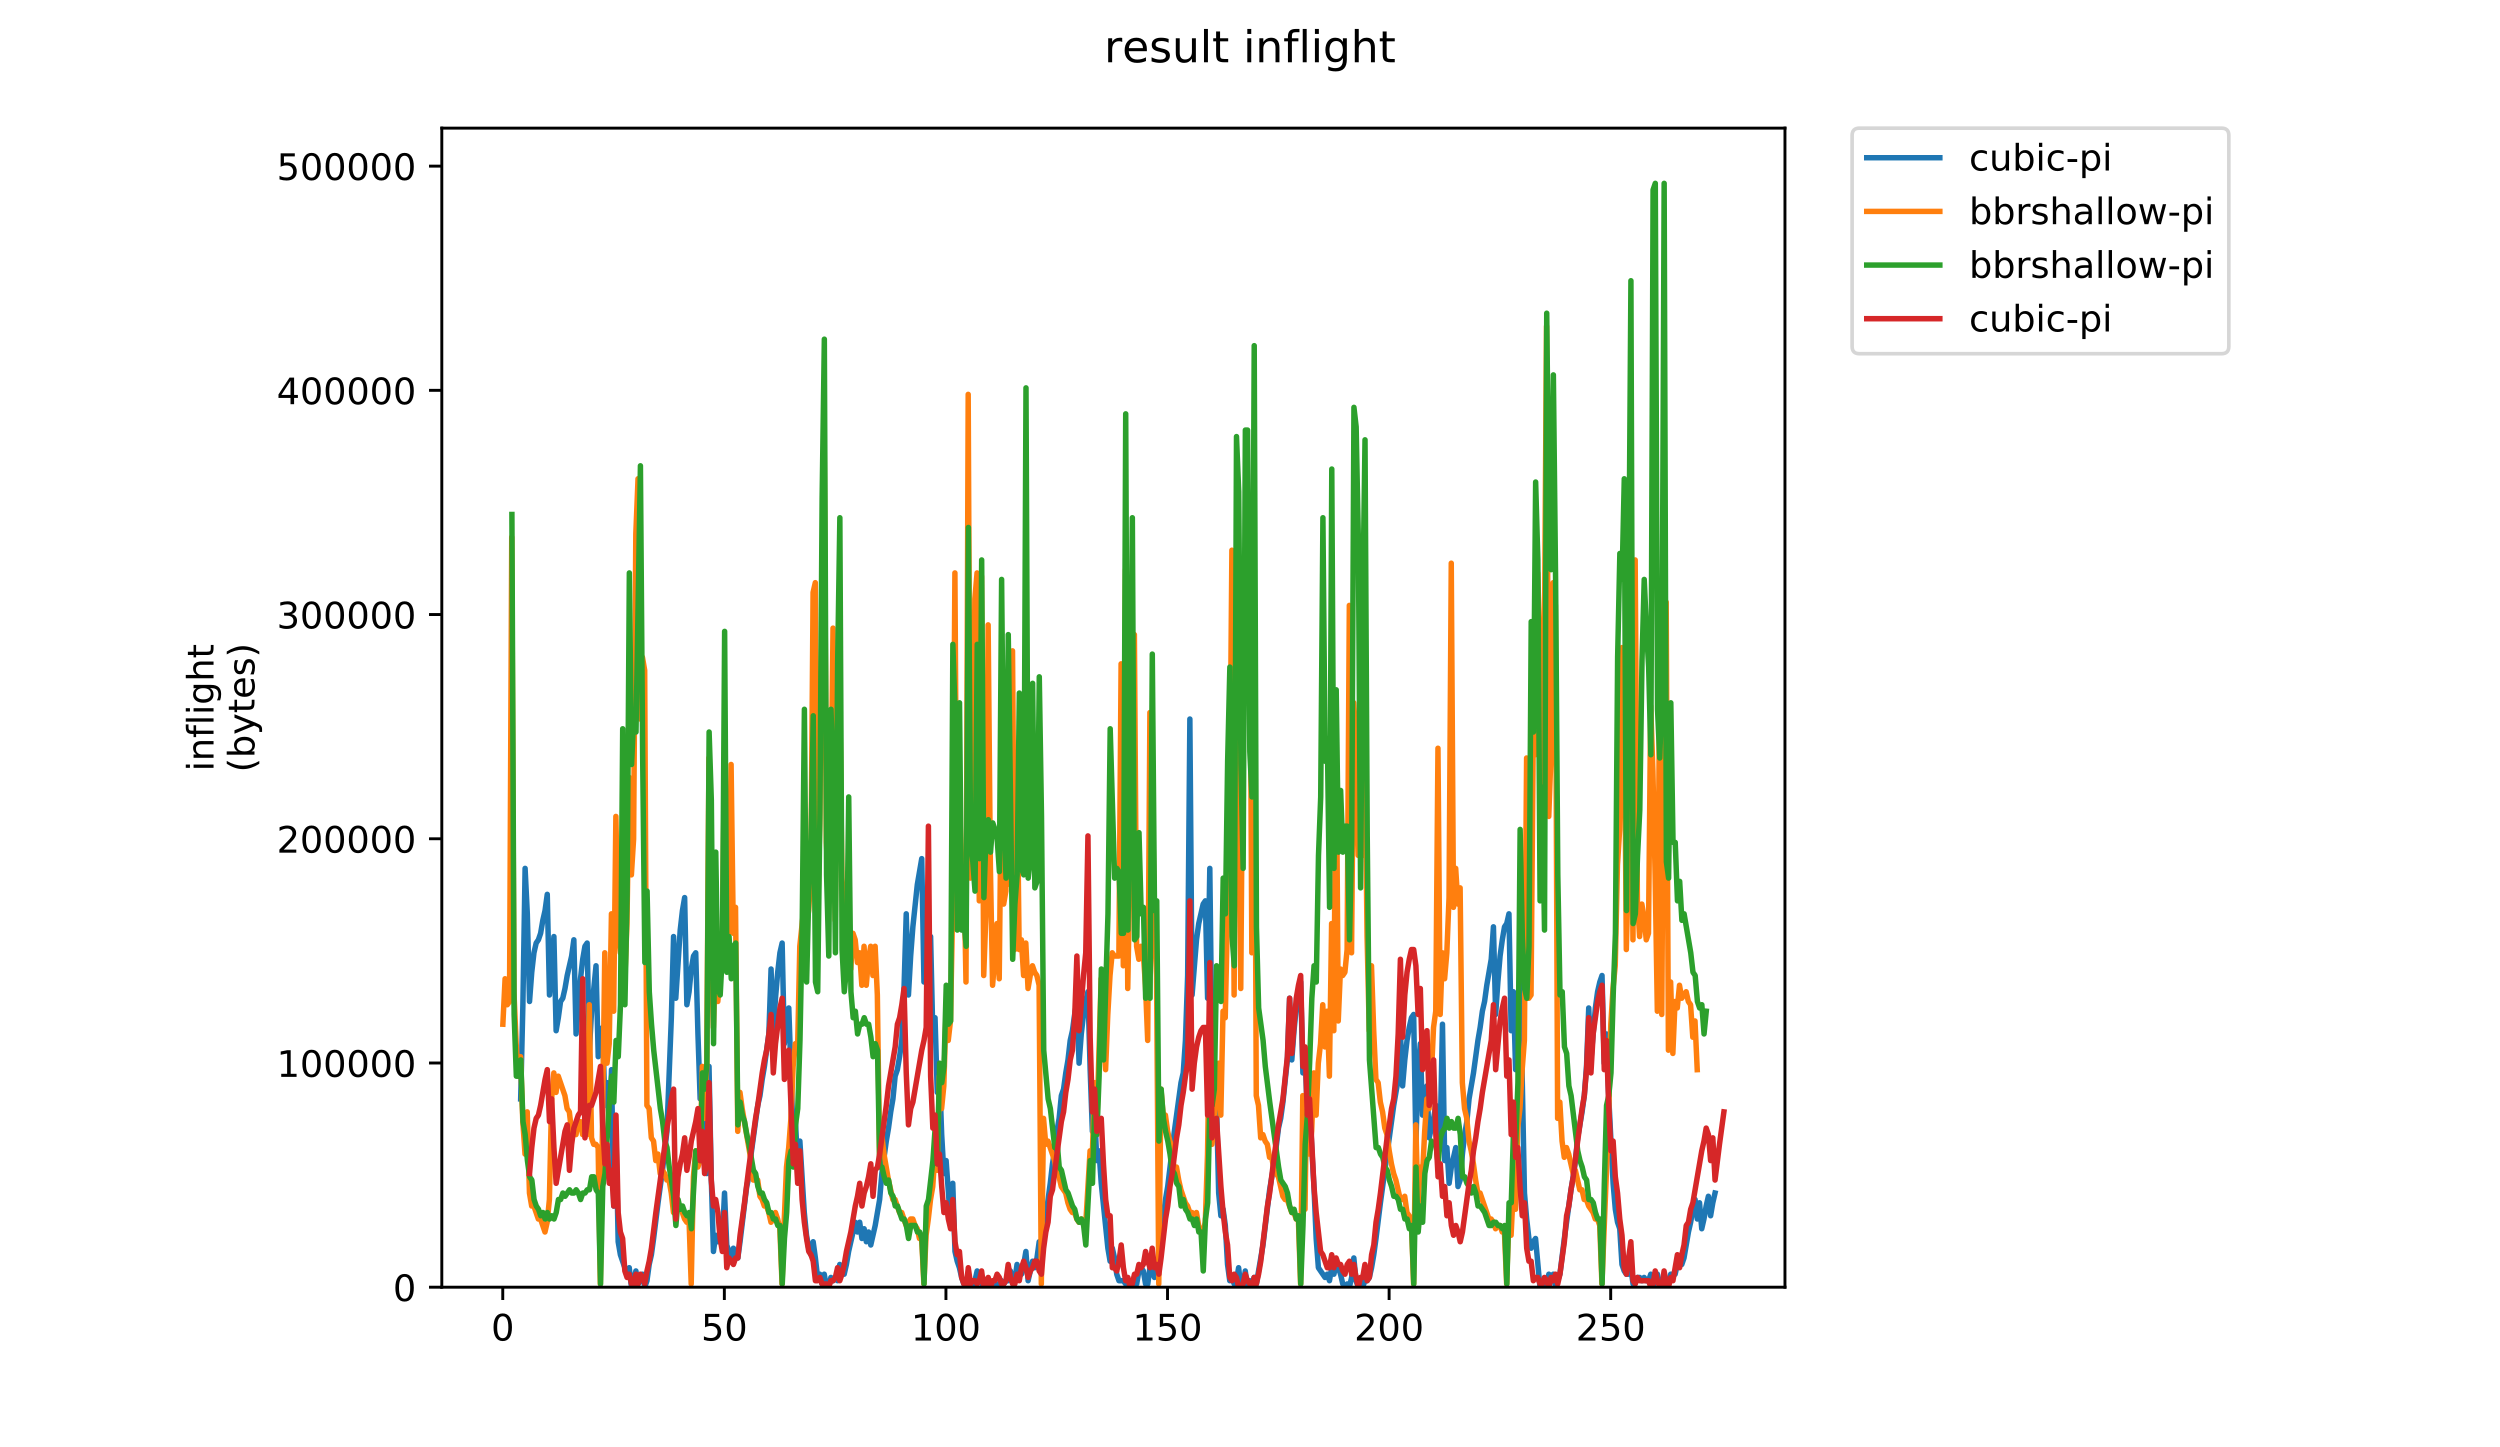 <?xml version="1.0" encoding="utf-8" standalone="no"?>
<!DOCTYPE svg PUBLIC "-//W3C//DTD SVG 1.1//EN"
  "http://www.w3.org/Graphics/SVG/1.1/DTD/svg11.dtd">
<!-- Created with matplotlib (https://matplotlib.org/) -->
<svg height="396pt" version="1.1" viewBox="0 0 684 396" width="684pt" xmlns="http://www.w3.org/2000/svg" xmlns:xlink="http://www.w3.org/1999/xlink">
 <defs>
  <style type="text/css">
*{stroke-linecap:butt;stroke-linejoin:round;}
  </style>
 </defs>
 <g id="figure_1">
  <g id="patch_1">
   <path d="M 0 396 
L 684 396 
L 684 0 
L 0 0 
z
" style="fill:#ffffff;"/>
  </g>
  <g id="axes_1">
   <g id="patch_2">
    <path d="M 120.879 352.174 
L 488.365 352.174 
L 488.365 35.062 
L 120.879 35.062 
z
" style="fill:#ffffff;"/>
   </g>
   <g id="matplotlib.axis_1">
    <g id="xtick_1">
     <g id="line2d_1">
      <defs>
       <path d="M 0 0 
L 0 3.5 
" id="mb57ac49610" style="stroke:#000000;stroke-width:0.8;"/>
      </defs>
      <g>
       <use style="stroke:#000000;stroke-width:0.8;" x="137.555" xlink:href="#mb57ac49610" y="352.174"/>
      </g>
     </g>
     <g id="text_1">
      <!-- 0 -->
      <defs>
       <path d="M 31.781 66.406 
Q 24.172 66.406 20.328 58.906 
Q 16.5 51.422 16.5 36.375 
Q 16.5 21.391 20.328 13.891 
Q 24.172 6.391 31.781 6.391 
Q 39.453 6.391 43.281 13.891 
Q 47.125 21.391 47.125 36.375 
Q 47.125 51.422 43.281 58.906 
Q 39.453 66.406 31.781 66.406 
z
M 31.781 74.219 
Q 44.047 74.219 50.516 64.516 
Q 56.984 54.828 56.984 36.375 
Q 56.984 17.969 50.516 8.266 
Q 44.047 -1.422 31.781 -1.422 
Q 19.531 -1.422 13.062 8.266 
Q 6.594 17.969 6.594 36.375 
Q 6.594 54.828 13.062 64.516 
Q 19.531 74.219 31.781 74.219 
z
" id="DejaVuSans-48"/>
      </defs>
      <g transform="translate(134.373 366.773)scale(0.1 -0.1)">
       <use xlink:href="#DejaVuSans-48"/>
      </g>
     </g>
    </g>
    <g id="xtick_2">
     <g id="line2d_2">
      <g>
       <use style="stroke:#000000;stroke-width:0.8;" x="198.181" xlink:href="#mb57ac49610" y="352.174"/>
      </g>
     </g>
     <g id="text_2">
      <!-- 50 -->
      <defs>
       <path d="M 10.797 72.906 
L 49.516 72.906 
L 49.516 64.594 
L 19.828 64.594 
L 19.828 46.734 
Q 21.969 47.469 24.109 47.828 
Q 26.266 48.188 28.422 48.188 
Q 40.625 48.188 47.75 41.5 
Q 54.891 34.812 54.891 23.391 
Q 54.891 11.625 47.562 5.094 
Q 40.234 -1.422 26.906 -1.422 
Q 22.312 -1.422 17.547 -0.641 
Q 12.797 0.141 7.719 1.703 
L 7.719 11.625 
Q 12.109 9.234 16.797 8.062 
Q 21.484 6.891 26.703 6.891 
Q 35.156 6.891 40.078 11.328 
Q 45.016 15.766 45.016 23.391 
Q 45.016 31 40.078 35.438 
Q 35.156 39.891 26.703 39.891 
Q 22.75 39.891 18.812 39.016 
Q 14.891 38.141 10.797 36.281 
z
" id="DejaVuSans-53"/>
      </defs>
      <g transform="translate(191.819 366.773)scale(0.1 -0.1)">
       <use xlink:href="#DejaVuSans-53"/>
       <use x="63.623" xlink:href="#DejaVuSans-48"/>
      </g>
     </g>
    </g>
    <g id="xtick_3">
     <g id="line2d_3">
      <g>
       <use style="stroke:#000000;stroke-width:0.8;" x="258.808" xlink:href="#mb57ac49610" y="352.174"/>
      </g>
     </g>
     <g id="text_3">
      <!-- 100 -->
      <defs>
       <path d="M 12.406 8.297 
L 28.516 8.297 
L 28.516 63.922 
L 10.984 60.406 
L 10.984 69.391 
L 28.422 72.906 
L 38.281 72.906 
L 38.281 8.297 
L 54.391 8.297 
L 54.391 0 
L 12.406 0 
z
" id="DejaVuSans-49"/>
      </defs>
      <g transform="translate(249.264 366.773)scale(0.1 -0.1)">
       <use xlink:href="#DejaVuSans-49"/>
       <use x="63.623" xlink:href="#DejaVuSans-48"/>
       <use x="127.246" xlink:href="#DejaVuSans-48"/>
      </g>
     </g>
    </g>
    <g id="xtick_4">
     <g id="line2d_4">
      <g>
       <use style="stroke:#000000;stroke-width:0.8;" x="319.434" xlink:href="#mb57ac49610" y="352.174"/>
      </g>
     </g>
     <g id="text_4">
      <!-- 150 -->
      <g transform="translate(309.89 366.773)scale(0.1 -0.1)">
       <use xlink:href="#DejaVuSans-49"/>
       <use x="63.623" xlink:href="#DejaVuSans-53"/>
       <use x="127.246" xlink:href="#DejaVuSans-48"/>
      </g>
     </g>
    </g>
    <g id="xtick_5">
     <g id="line2d_5">
      <g>
       <use style="stroke:#000000;stroke-width:0.8;" x="380.061" xlink:href="#mb57ac49610" y="352.174"/>
      </g>
     </g>
     <g id="text_5">
      <!-- 200 -->
      <defs>
       <path d="M 19.188 8.297 
L 53.609 8.297 
L 53.609 0 
L 7.328 0 
L 7.328 8.297 
Q 12.938 14.109 22.625 23.891 
Q 32.328 33.688 34.812 36.531 
Q 39.547 41.844 41.422 45.531 
Q 43.312 49.219 43.312 52.781 
Q 43.312 58.594 39.234 62.25 
Q 35.156 65.922 28.609 65.922 
Q 23.969 65.922 18.812 64.312 
Q 13.672 62.703 7.812 59.422 
L 7.812 69.391 
Q 13.766 71.781 18.938 73 
Q 24.125 74.219 28.422 74.219 
Q 39.75 74.219 46.484 68.547 
Q 53.219 62.891 53.219 53.422 
Q 53.219 48.922 51.531 44.891 
Q 49.859 40.875 45.406 35.406 
Q 44.188 33.984 37.641 27.219 
Q 31.109 20.453 19.188 8.297 
z
" id="DejaVuSans-50"/>
      </defs>
      <g transform="translate(370.517 366.773)scale(0.1 -0.1)">
       <use xlink:href="#DejaVuSans-50"/>
       <use x="63.623" xlink:href="#DejaVuSans-48"/>
       <use x="127.246" xlink:href="#DejaVuSans-48"/>
      </g>
     </g>
    </g>
    <g id="xtick_6">
     <g id="line2d_6">
      <g>
       <use style="stroke:#000000;stroke-width:0.8;" x="440.687" xlink:href="#mb57ac49610" y="352.174"/>
      </g>
     </g>
     <g id="text_6">
      <!-- 250 -->
      <g transform="translate(431.144 366.773)scale(0.1 -0.1)">
       <use xlink:href="#DejaVuSans-50"/>
       <use x="63.623" xlink:href="#DejaVuSans-53"/>
       <use x="127.246" xlink:href="#DejaVuSans-48"/>
      </g>
     </g>
    </g>
   </g>
   <g id="matplotlib.axis_2">
    <g id="ytick_1">
     <g id="line2d_7">
      <defs>
       <path d="M 0 0 
L -3.5 0 
" id="m628544a7d8" style="stroke:#000000;stroke-width:0.8;"/>
      </defs>
      <g>
       <use style="stroke:#000000;stroke-width:0.8;" x="120.879" xlink:href="#m628544a7d8" y="352.174"/>
      </g>
     </g>
     <g id="text_7">
      <!-- 0 -->
      <g transform="translate(107.516 355.973)scale(0.1 -0.1)">
       <use xlink:href="#DejaVuSans-48"/>
      </g>
     </g>
    </g>
    <g id="ytick_2">
     <g id="line2d_8">
      <g>
       <use style="stroke:#000000;stroke-width:0.8;" x="120.879" xlink:href="#m628544a7d8" y="290.83"/>
      </g>
     </g>
     <g id="text_8">
      <!-- 100000 -->
      <g transform="translate(75.704 294.629)scale(0.1 -0.1)">
       <use xlink:href="#DejaVuSans-49"/>
       <use x="63.623" xlink:href="#DejaVuSans-48"/>
       <use x="127.246" xlink:href="#DejaVuSans-48"/>
       <use x="190.869" xlink:href="#DejaVuSans-48"/>
       <use x="254.492" xlink:href="#DejaVuSans-48"/>
       <use x="318.115" xlink:href="#DejaVuSans-48"/>
      </g>
     </g>
    </g>
    <g id="ytick_3">
     <g id="line2d_9">
      <g>
       <use style="stroke:#000000;stroke-width:0.8;" x="120.879" xlink:href="#m628544a7d8" y="229.485"/>
      </g>
     </g>
     <g id="text_9">
      <!-- 200000 -->
      <g transform="translate(75.704 233.284)scale(0.1 -0.1)">
       <use xlink:href="#DejaVuSans-50"/>
       <use x="63.623" xlink:href="#DejaVuSans-48"/>
       <use x="127.246" xlink:href="#DejaVuSans-48"/>
       <use x="190.869" xlink:href="#DejaVuSans-48"/>
       <use x="254.492" xlink:href="#DejaVuSans-48"/>
       <use x="318.115" xlink:href="#DejaVuSans-48"/>
      </g>
     </g>
    </g>
    <g id="ytick_4">
     <g id="line2d_10">
      <g>
       <use style="stroke:#000000;stroke-width:0.8;" x="120.879" xlink:href="#m628544a7d8" y="168.141"/>
      </g>
     </g>
     <g id="text_10">
      <!-- 300000 -->
      <defs>
       <path d="M 40.578 39.312 
Q 47.656 37.797 51.625 33 
Q 55.609 28.219 55.609 21.188 
Q 55.609 10.406 48.188 4.484 
Q 40.766 -1.422 27.094 -1.422 
Q 22.516 -1.422 17.656 -0.516 
Q 12.797 0.391 7.625 2.203 
L 7.625 11.719 
Q 11.719 9.328 16.594 8.109 
Q 21.484 6.891 26.812 6.891 
Q 36.078 6.891 40.938 10.547 
Q 45.797 14.203 45.797 21.188 
Q 45.797 27.641 41.281 31.266 
Q 36.766 34.906 28.719 34.906 
L 20.219 34.906 
L 20.219 43.016 
L 29.109 43.016 
Q 36.375 43.016 40.234 45.922 
Q 44.094 48.828 44.094 54.297 
Q 44.094 59.906 40.109 62.906 
Q 36.141 65.922 28.719 65.922 
Q 24.656 65.922 20.016 65.031 
Q 15.375 64.156 9.812 62.312 
L 9.812 71.094 
Q 15.438 72.656 20.344 73.438 
Q 25.25 74.219 29.594 74.219 
Q 40.828 74.219 47.359 69.109 
Q 53.906 64.016 53.906 55.328 
Q 53.906 49.266 50.438 45.094 
Q 46.969 40.922 40.578 39.312 
z
" id="DejaVuSans-51"/>
      </defs>
      <g transform="translate(75.704 171.94)scale(0.1 -0.1)">
       <use xlink:href="#DejaVuSans-51"/>
       <use x="63.623" xlink:href="#DejaVuSans-48"/>
       <use x="127.246" xlink:href="#DejaVuSans-48"/>
       <use x="190.869" xlink:href="#DejaVuSans-48"/>
       <use x="254.492" xlink:href="#DejaVuSans-48"/>
       <use x="318.115" xlink:href="#DejaVuSans-48"/>
      </g>
     </g>
    </g>
    <g id="ytick_5">
     <g id="line2d_11">
      <g>
       <use style="stroke:#000000;stroke-width:0.8;" x="120.879" xlink:href="#m628544a7d8" y="106.796"/>
      </g>
     </g>
     <g id="text_11">
      <!-- 400000 -->
      <defs>
       <path d="M 37.797 64.312 
L 12.891 25.391 
L 37.797 25.391 
z
M 35.203 72.906 
L 47.609 72.906 
L 47.609 25.391 
L 58.016 25.391 
L 58.016 17.188 
L 47.609 17.188 
L 47.609 0 
L 37.797 0 
L 37.797 17.188 
L 4.891 17.188 
L 4.891 26.703 
z
" id="DejaVuSans-52"/>
      </defs>
      <g transform="translate(75.704 110.595)scale(0.1 -0.1)">
       <use xlink:href="#DejaVuSans-52"/>
       <use x="63.623" xlink:href="#DejaVuSans-48"/>
       <use x="127.246" xlink:href="#DejaVuSans-48"/>
       <use x="190.869" xlink:href="#DejaVuSans-48"/>
       <use x="254.492" xlink:href="#DejaVuSans-48"/>
       <use x="318.115" xlink:href="#DejaVuSans-48"/>
      </g>
     </g>
    </g>
    <g id="ytick_6">
     <g id="line2d_12">
      <g>
       <use style="stroke:#000000;stroke-width:0.8;" x="120.879" xlink:href="#m628544a7d8" y="45.452"/>
      </g>
     </g>
     <g id="text_12">
      <!-- 500000 -->
      <g transform="translate(75.704 49.251)scale(0.1 -0.1)">
       <use xlink:href="#DejaVuSans-53"/>
       <use x="63.623" xlink:href="#DejaVuSans-48"/>
       <use x="127.246" xlink:href="#DejaVuSans-48"/>
       <use x="190.869" xlink:href="#DejaVuSans-48"/>
       <use x="254.492" xlink:href="#DejaVuSans-48"/>
       <use x="318.115" xlink:href="#DejaVuSans-48"/>
      </g>
     </g>
    </g>
    <g id="text_13">
     <!-- inflight -->
     <defs>
      <path d="M 9.422 54.688 
L 18.406 54.688 
L 18.406 0 
L 9.422 0 
z
M 9.422 75.984 
L 18.406 75.984 
L 18.406 64.594 
L 9.422 64.594 
z
" id="DejaVuSans-105"/>
      <path d="M 54.891 33.016 
L 54.891 0 
L 45.906 0 
L 45.906 32.719 
Q 45.906 40.484 42.875 44.328 
Q 39.844 48.188 33.797 48.188 
Q 26.516 48.188 22.312 43.547 
Q 18.109 38.922 18.109 30.906 
L 18.109 0 
L 9.078 0 
L 9.078 54.688 
L 18.109 54.688 
L 18.109 46.188 
Q 21.344 51.125 25.703 53.562 
Q 30.078 56 35.797 56 
Q 45.219 56 50.047 50.172 
Q 54.891 44.344 54.891 33.016 
z
" id="DejaVuSans-110"/>
      <path d="M 37.109 75.984 
L 37.109 68.5 
L 28.516 68.5 
Q 23.688 68.5 21.797 66.547 
Q 19.922 64.594 19.922 59.516 
L 19.922 54.688 
L 34.719 54.688 
L 34.719 47.703 
L 19.922 47.703 
L 19.922 0 
L 10.891 0 
L 10.891 47.703 
L 2.297 47.703 
L 2.297 54.688 
L 10.891 54.688 
L 10.891 58.5 
Q 10.891 67.625 15.141 71.797 
Q 19.391 75.984 28.609 75.984 
z
" id="DejaVuSans-102"/>
      <path d="M 9.422 75.984 
L 18.406 75.984 
L 18.406 0 
L 9.422 0 
z
" id="DejaVuSans-108"/>
      <path d="M 45.406 27.984 
Q 45.406 37.75 41.375 43.109 
Q 37.359 48.484 30.078 48.484 
Q 22.859 48.484 18.828 43.109 
Q 14.797 37.75 14.797 27.984 
Q 14.797 18.266 18.828 12.891 
Q 22.859 7.516 30.078 7.516 
Q 37.359 7.516 41.375 12.891 
Q 45.406 18.266 45.406 27.984 
z
M 54.391 6.781 
Q 54.391 -7.172 48.188 -13.984 
Q 42 -20.797 29.203 -20.797 
Q 24.469 -20.797 20.266 -20.094 
Q 16.062 -19.391 12.109 -17.922 
L 12.109 -9.188 
Q 16.062 -11.328 19.922 -12.344 
Q 23.781 -13.375 27.781 -13.375 
Q 36.625 -13.375 41.016 -8.766 
Q 45.406 -4.156 45.406 5.172 
L 45.406 9.625 
Q 42.625 4.781 38.281 2.391 
Q 33.938 0 27.875 0 
Q 17.828 0 11.672 7.656 
Q 5.516 15.328 5.516 27.984 
Q 5.516 40.672 11.672 48.328 
Q 17.828 56 27.875 56 
Q 33.938 56 38.281 53.609 
Q 42.625 51.219 45.406 46.391 
L 45.406 54.688 
L 54.391 54.688 
z
" id="DejaVuSans-103"/>
      <path d="M 54.891 33.016 
L 54.891 0 
L 45.906 0 
L 45.906 32.719 
Q 45.906 40.484 42.875 44.328 
Q 39.844 48.188 33.797 48.188 
Q 26.516 48.188 22.312 43.547 
Q 18.109 38.922 18.109 30.906 
L 18.109 0 
L 9.078 0 
L 9.078 75.984 
L 18.109 75.984 
L 18.109 46.188 
Q 21.344 51.125 25.703 53.562 
Q 30.078 56 35.797 56 
Q 45.219 56 50.047 50.172 
Q 54.891 44.344 54.891 33.016 
z
" id="DejaVuSans-104"/>
      <path d="M 18.312 70.219 
L 18.312 54.688 
L 36.812 54.688 
L 36.812 47.703 
L 18.312 47.703 
L 18.312 18.016 
Q 18.312 11.328 20.141 9.422 
Q 21.969 7.516 27.594 7.516 
L 36.812 7.516 
L 36.812 0 
L 27.594 0 
Q 17.188 0 13.234 3.875 
Q 9.281 7.766 9.281 18.016 
L 9.281 47.703 
L 2.688 47.703 
L 2.688 54.688 
L 9.281 54.688 
L 9.281 70.219 
z
" id="DejaVuSans-116"/>
     </defs>
     <g transform="translate(58.426 211.018)rotate(-90)scale(0.1 -0.1)">
      <use xlink:href="#DejaVuSans-105"/>
      <use x="27.783" xlink:href="#DejaVuSans-110"/>
      <use x="91.162" xlink:href="#DejaVuSans-102"/>
      <use x="126.367" xlink:href="#DejaVuSans-108"/>
      <use x="154.15" xlink:href="#DejaVuSans-105"/>
      <use x="181.934" xlink:href="#DejaVuSans-103"/>
      <use x="245.41" xlink:href="#DejaVuSans-104"/>
      <use x="308.789" xlink:href="#DejaVuSans-116"/>
     </g>
     <!-- (bytes) -->
     <defs>
      <path d="M 31 75.875 
Q 24.469 64.656 21.281 53.656 
Q 18.109 42.672 18.109 31.391 
Q 18.109 20.125 21.312 9.062 
Q 24.516 -2 31 -13.188 
L 23.188 -13.188 
Q 15.875 -1.703 12.234 9.375 
Q 8.594 20.453 8.594 31.391 
Q 8.594 42.281 12.203 53.312 
Q 15.828 64.359 23.188 75.875 
z
" id="DejaVuSans-40"/>
      <path d="M 48.688 27.297 
Q 48.688 37.203 44.609 42.844 
Q 40.531 48.484 33.406 48.484 
Q 26.266 48.484 22.188 42.844 
Q 18.109 37.203 18.109 27.297 
Q 18.109 17.391 22.188 11.75 
Q 26.266 6.109 33.406 6.109 
Q 40.531 6.109 44.609 11.75 
Q 48.688 17.391 48.688 27.297 
z
M 18.109 46.391 
Q 20.953 51.266 25.266 53.625 
Q 29.594 56 35.594 56 
Q 45.562 56 51.781 48.094 
Q 58.016 40.188 58.016 27.297 
Q 58.016 14.406 51.781 6.484 
Q 45.562 -1.422 35.594 -1.422 
Q 29.594 -1.422 25.266 0.953 
Q 20.953 3.328 18.109 8.203 
L 18.109 0 
L 9.078 0 
L 9.078 75.984 
L 18.109 75.984 
z
" id="DejaVuSans-98"/>
      <path d="M 32.172 -5.078 
Q 28.375 -14.844 24.75 -17.812 
Q 21.141 -20.797 15.094 -20.797 
L 7.906 -20.797 
L 7.906 -13.281 
L 13.188 -13.281 
Q 16.891 -13.281 18.938 -11.516 
Q 21 -9.766 23.484 -3.219 
L 25.094 0.875 
L 2.984 54.688 
L 12.5 54.688 
L 29.594 11.922 
L 46.688 54.688 
L 56.203 54.688 
z
" id="DejaVuSans-121"/>
      <path d="M 56.203 29.594 
L 56.203 25.203 
L 14.891 25.203 
Q 15.484 15.922 20.484 11.062 
Q 25.484 6.203 34.422 6.203 
Q 39.594 6.203 44.453 7.469 
Q 49.312 8.734 54.109 11.281 
L 54.109 2.781 
Q 49.266 0.734 44.188 -0.344 
Q 39.109 -1.422 33.891 -1.422 
Q 20.797 -1.422 13.156 6.188 
Q 5.516 13.812 5.516 26.812 
Q 5.516 40.234 12.766 48.109 
Q 20.016 56 32.328 56 
Q 43.359 56 49.781 48.891 
Q 56.203 41.797 56.203 29.594 
z
M 47.219 32.234 
Q 47.125 39.594 43.094 43.984 
Q 39.062 48.391 32.422 48.391 
Q 24.906 48.391 20.391 44.141 
Q 15.875 39.891 15.188 32.172 
z
" id="DejaVuSans-101"/>
      <path d="M 44.281 53.078 
L 44.281 44.578 
Q 40.484 46.531 36.375 47.5 
Q 32.281 48.484 27.875 48.484 
Q 21.188 48.484 17.844 46.438 
Q 14.5 44.391 14.5 40.281 
Q 14.5 37.156 16.891 35.375 
Q 19.281 33.594 26.516 31.984 
L 29.594 31.297 
Q 39.156 29.25 43.188 25.516 
Q 47.219 21.781 47.219 15.094 
Q 47.219 7.469 41.188 3.016 
Q 35.156 -1.422 24.609 -1.422 
Q 20.219 -1.422 15.453 -0.562 
Q 10.688 0.297 5.422 2 
L 5.422 11.281 
Q 10.406 8.688 15.234 7.391 
Q 20.062 6.109 24.812 6.109 
Q 31.156 6.109 34.562 8.281 
Q 37.984 10.453 37.984 14.406 
Q 37.984 18.062 35.516 20.016 
Q 33.062 21.969 24.703 23.781 
L 21.578 24.516 
Q 13.234 26.266 9.516 29.906 
Q 5.812 33.547 5.812 39.891 
Q 5.812 47.609 11.281 51.797 
Q 16.75 56 26.812 56 
Q 31.781 56 36.172 55.266 
Q 40.578 54.547 44.281 53.078 
z
" id="DejaVuSans-115"/>
      <path d="M 8.016 75.875 
L 15.828 75.875 
Q 23.141 64.359 26.781 53.312 
Q 30.422 42.281 30.422 31.391 
Q 30.422 20.453 26.781 9.375 
Q 23.141 -1.703 15.828 -13.188 
L 8.016 -13.188 
Q 14.5 -2 17.703 9.062 
Q 20.906 20.125 20.906 31.391 
Q 20.906 42.672 17.703 53.656 
Q 14.5 64.656 8.016 75.875 
z
" id="DejaVuSans-41"/>
     </defs>
     <g transform="translate(69.624 211.295)rotate(-90)scale(0.1 -0.1)">
      <use xlink:href="#DejaVuSans-40"/>
      <use x="39.014" xlink:href="#DejaVuSans-98"/>
      <use x="102.49" xlink:href="#DejaVuSans-121"/>
      <use x="161.67" xlink:href="#DejaVuSans-116"/>
      <use x="200.879" xlink:href="#DejaVuSans-101"/>
      <use x="262.402" xlink:href="#DejaVuSans-115"/>
      <use x="314.502" xlink:href="#DejaVuSans-41"/>
     </g>
    </g>
   </g>
   <g id="line2d_13">
    <path clip-path="url(#pa34002a4a5)" d="M 142.454 300.655 
L 143.061 274.895 
L 143.667 237.588 
L 144.273 250.023 
L 144.88 274.007 
L 145.486 266.012 
L 146.092 260.683 
L 146.698 258.018 
L 147.305 257.129 
L 147.911 255.353 
L 148.517 251.8 
L 149.123 249.135 
L 149.73 244.694 
L 150.336 272.23 
L 151.548 256.241 
L 152.155 282.001 
L 152.761 278.448 
L 153.367 274.007 
L 153.974 273.118 
L 154.58 270.454 
L 155.186 266.9 
L 156.399 261.571 
L 157.005 257.129 
L 157.611 282.889 
L 158.824 267.789 
L 159.43 262.459 
L 160.036 258.906 
L 160.642 258.018 
L 161.249 287.331 
L 161.855 276.671 
L 163.068 264.236 
L 163.674 289.107 
L 164.28 282.889 
L 164.886 281.113 
L 165.493 302.431 
L 166.099 296.213 
L 166.705 310.426 
L 167.311 292.66 
L 167.918 329.967 
L 168.524 309.537 
L 169.13 339.738 
L 169.736 343.291 
L 170.949 346.845 
L 171.555 347.733 
L 172.161 346.845 
L 172.768 352.174 
L 173.374 350.398 
L 173.98 347.733 
L 174.587 351.286 
L 175.193 350.398 
L 175.799 348.621 
L 176.405 352.174 
L 177.012 350.398 
L 177.618 345.956 
L 178.224 343.291 
L 178.83 338.85 
L 180.043 329.079 
L 181.255 320.197 
L 182.468 309.537 
L 183.681 278.448 
L 184.287 256.241 
L 184.893 273.118 
L 186.106 254.465 
L 186.712 249.135 
L 187.318 245.582 
L 187.924 274.895 
L 188.531 271.342 
L 189.137 265.124 
L 189.743 261.571 
L 190.349 260.683 
L 190.956 282.889 
L 191.562 300.655 
L 192.168 294.437 
L 192.774 310.426 
L 193.381 321.085 
L 193.987 291.772 
L 194.593 321.973 
L 195.2 342.403 
L 195.806 337.962 
L 196.412 339.738 
L 197.018 337.074 
L 197.625 338.85 
L 198.231 326.414 
L 198.837 340.627 
L 199.443 342.403 
L 200.05 345.068 
L 200.656 341.515 
L 201.262 343.291 
L 201.868 344.18 
L 202.475 339.738 
L 204.294 324.638 
L 204.9 321.973 
L 205.506 315.755 
L 207.325 302.431 
L 207.931 299.766 
L 208.537 295.325 
L 209.144 291.772 
L 210.356 282.889 
L 210.962 265.124 
L 211.569 282.001 
L 212.175 273.118 
L 212.781 266.012 
L 213.388 260.683 
L 213.994 258.018 
L 214.6 285.554 
L 215.206 279.336 
L 215.813 275.783 
L 217.025 311.314 
L 217.631 306.873 
L 218.238 318.42 
L 218.844 312.202 
L 220.056 331.744 
L 220.663 337.962 
L 221.269 341.515 
L 221.875 343.291 
L 222.481 339.738 
L 223.088 344.18 
L 223.694 349.509 
L 224.3 348.621 
L 224.907 351.286 
L 225.513 348.621 
L 226.119 352.174 
L 226.725 352.174 
L 227.332 349.509 
L 227.938 350.398 
L 228.544 349.509 
L 229.15 350.398 
L 229.757 345.956 
L 230.363 348.621 
L 230.969 348.621 
L 231.575 345.956 
L 232.182 342.403 
L 234.001 334.409 
L 234.607 337.074 
L 235.213 334.409 
L 235.819 338.85 
L 236.426 336.185 
L 237.032 339.738 
L 237.638 337.074 
L 238.244 340.627 
L 239.457 335.297 
L 240.669 328.191 
L 241.276 321.085 
L 242.488 312.202 
L 243.095 308.649 
L 243.701 304.208 
L 244.307 300.655 
L 244.913 294.437 
L 245.52 292.66 
L 246.126 289.107 
L 246.732 284.666 
L 247.338 270.454 
L 247.945 250.023 
L 248.551 272.23 
L 249.157 261.571 
L 249.763 253.576 
L 250.976 242.029 
L 252.188 234.923 
L 252.795 268.677 
L 254.007 258.906 
L 254.614 256.241 
L 255.22 282.889 
L 255.826 278.448 
L 256.432 298.878 
L 257.039 293.548 
L 257.645 310.426 
L 258.251 321.085 
L 258.857 317.532 
L 260.07 334.409 
L 260.676 323.75 
L 261.282 342.403 
L 261.889 345.068 
L 262.495 346.845 
L 263.101 349.509 
L 263.708 351.286 
L 265.526 351.286 
L 266.133 352.174 
L 266.739 350.398 
L 267.345 347.733 
L 267.951 350.398 
L 268.558 351.286 
L 270.376 351.286 
L 270.983 352.174 
L 272.195 352.174 
L 272.802 351.286 
L 273.408 352.174 
L 274.014 350.398 
L 274.62 351.286 
L 275.227 350.398 
L 275.833 350.398 
L 276.439 347.733 
L 277.045 350.398 
L 277.652 350.398 
L 278.258 345.956 
L 278.864 348.621 
L 279.47 348.621 
L 280.077 345.956 
L 280.683 342.403 
L 281.289 350.398 
L 282.502 345.068 
L 283.108 346.845 
L 283.714 344.18 
L 284.321 339.738 
L 284.927 343.291 
L 286.746 328.191 
L 287.352 323.75 
L 287.958 318.42 
L 288.564 314.867 
L 289.171 309.537 
L 289.777 305.984 
L 290.383 299.766 
L 290.989 297.99 
L 291.596 293.548 
L 292.202 289.995 
L 292.808 284.666 
L 293.415 282.001 
L 294.021 277.56 
L 294.627 274.007 
L 295.233 290.884 
L 295.84 282.889 
L 296.446 277.56 
L 297.052 274.007 
L 297.658 271.342 
L 298.265 292.66 
L 298.871 309.537 
L 299.477 304.208 
L 300.083 317.532 
L 300.69 314.867 
L 301.296 323.75 
L 303.115 341.515 
L 303.721 345.068 
L 304.327 341.515 
L 304.934 344.18 
L 305.54 348.621 
L 306.146 350.398 
L 307.359 350.398 
L 307.965 351.286 
L 308.571 350.398 
L 309.177 352.174 
L 309.784 350.398 
L 310.39 351.286 
L 310.996 351.286 
L 311.602 347.733 
L 312.209 346.845 
L 312.815 347.733 
L 313.421 351.286 
L 314.028 351.286 
L 314.634 346.845 
L 315.24 347.733 
L 315.846 349.509 
L 316.453 346.845 
L 317.059 345.956 
L 317.665 337.962 
L 318.878 328.191 
L 319.484 324.638 
L 321.303 309.537 
L 323.122 296.213 
L 323.728 293.548 
L 324.334 284.666 
L 324.94 266.9 
L 325.547 196.727 
L 326.153 272.23 
L 327.365 257.129 
L 327.972 252.688 
L 329.184 247.359 
L 329.79 246.47 
L 330.397 273.118 
L 331.003 237.588 
L 331.609 288.219 
L 332.216 305.984 
L 332.822 301.543 
L 333.428 326.414 
L 334.034 332.632 
L 334.641 330.856 
L 335.247 335.297 
L 335.853 345.956 
L 336.459 350.398 
L 337.066 349.509 
L 337.672 351.286 
L 338.278 350.398 
L 338.884 346.845 
L 339.491 352.174 
L 340.097 352.174 
L 340.703 347.733 
L 341.309 352.174 
L 341.916 350.398 
L 342.522 351.286 
L 343.128 349.509 
L 343.735 351.286 
L 345.553 340.627 
L 347.372 325.526 
L 348.585 318.42 
L 349.797 308.649 
L 350.403 305.984 
L 351.01 301.543 
L 352.222 289.995 
L 352.829 273.118 
L 353.435 289.995 
L 354.041 282.001 
L 354.647 275.783 
L 355.254 271.342 
L 355.86 268.677 
L 356.466 293.548 
L 357.072 288.219 
L 357.679 305.096 
L 358.285 300.655 
L 358.891 313.979 
L 359.497 324.638 
L 360.104 338.85 
L 360.71 346.845 
L 362.529 349.509 
L 363.135 348.621 
L 363.741 350.398 
L 364.348 346.845 
L 364.954 348.621 
L 365.56 345.956 
L 366.166 346.845 
L 366.773 348.621 
L 367.379 351.286 
L 367.985 352.174 
L 368.591 351.286 
L 369.198 352.174 
L 369.804 349.509 
L 370.41 344.18 
L 371.016 350.398 
L 371.623 352.174 
L 372.229 350.398 
L 372.835 352.174 
L 373.442 350.398 
L 374.048 350.398 
L 374.654 349.509 
L 375.26 346.845 
L 375.867 343.291 
L 376.473 338.85 
L 377.685 329.079 
L 381.323 302.431 
L 382.536 295.325 
L 383.142 282.001 
L 383.748 297.102 
L 384.354 289.995 
L 384.961 284.666 
L 385.567 281.113 
L 386.173 278.448 
L 386.779 277.56 
L 387.386 313.09 
L 387.992 292.66 
L 388.598 285.554 
L 389.204 305.096 
L 389.811 298.878 
L 390.417 297.102 
L 391.023 311.314 
L 392.236 305.984 
L 392.842 302.431 
L 393.448 315.755 
L 394.055 309.537 
L 394.661 280.224 
L 395.267 317.532 
L 395.873 313.979 
L 396.48 323.75 
L 397.086 319.308 
L 398.298 313.979 
L 398.905 324.638 
L 399.511 322.861 
L 400.117 315.755 
L 400.723 310.426 
L 401.33 306.873 
L 401.936 300.655 
L 403.149 293.548 
L 404.361 284.666 
L 404.967 281.113 
L 405.574 276.671 
L 406.18 274.007 
L 406.786 269.565 
L 407.999 262.459 
L 408.605 253.576 
L 409.211 277.56 
L 409.817 268.677 
L 410.424 261.571 
L 411.03 257.129 
L 411.636 253.576 
L 412.243 252.688 
L 412.849 250.023 
L 413.455 282.001 
L 414.061 271.342 
L 414.668 292.66 
L 415.274 288.219 
L 415.88 264.236 
L 417.093 326.414 
L 417.699 333.521 
L 418.305 338.85 
L 418.911 341.515 
L 419.518 339.738 
L 420.124 338.85 
L 421.337 352.174 
L 422.549 352.174 
L 423.155 351.286 
L 423.762 348.621 
L 424.368 349.509 
L 424.974 348.621 
L 425.58 352.174 
L 426.793 348.621 
L 428.005 338.85 
L 429.824 325.526 
L 430.43 321.973 
L 431.037 317.532 
L 431.643 311.314 
L 432.856 304.208 
L 433.462 299.766 
L 434.068 291.772 
L 434.674 275.783 
L 435.281 289.995 
L 436.493 275.783 
L 437.099 271.342 
L 437.706 268.677 
L 438.312 266.9 
L 438.918 290.884 
L 439.524 282.889 
L 440.131 299.766 
L 441.343 323.75 
L 441.95 330.856 
L 442.556 334.409 
L 443.162 336.185 
L 443.768 345.956 
L 444.375 347.733 
L 444.981 348.621 
L 445.587 348.621 
L 446.193 346.845 
L 446.8 351.286 
L 448.012 349.509 
L 448.618 349.509 
L 449.225 350.398 
L 449.831 349.509 
L 450.437 350.398 
L 451.044 350.398 
L 451.65 348.621 
L 452.256 352.174 
L 453.469 348.621 
L 454.075 351.286 
L 454.681 351.286 
L 455.287 349.509 
L 455.894 351.286 
L 456.5 350.398 
L 457.106 348.621 
L 458.319 348.621 
L 458.925 345.956 
L 459.531 344.18 
L 460.137 345.956 
L 460.744 344.18 
L 461.956 337.074 
L 462.563 334.409 
L 463.169 330.856 
L 463.775 328.191 
L 464.381 333.521 
L 464.988 329.079 
L 465.594 336.185 
L 466.2 333.521 
L 466.806 329.967 
L 467.413 327.303 
L 468.019 332.632 
L 468.625 329.079 
L 469.231 326.414 
L 469.231 326.414 
" style="fill:none;stroke:#1f77b4;stroke-linecap:square;stroke-width:1.5;"/>
   </g>
   <g id="line2d_14">
    <path clip-path="url(#pa34002a4a5)" d="M 137.583 280.224 
L 138.189 267.789 
L 138.795 274.895 
L 139.401 274.007 
L 140.008 146.984 
L 140.614 271.342 
L 141.22 285.554 
L 141.826 294.437 
L 142.433 289.107 
L 143.039 306.873 
L 143.645 315.755 
L 144.251 304.208 
L 144.858 326.414 
L 145.464 329.967 
L 146.07 329.967 
L 147.283 333.521 
L 147.889 333.521 
L 149.102 337.074 
L 149.708 334.409 
L 150.314 328.191 
L 150.92 300.655 
L 151.527 293.548 
L 152.133 298.878 
L 152.739 294.437 
L 154.558 299.766 
L 155.164 303.319 
L 155.77 304.208 
L 156.377 309.537 
L 156.983 308.649 
L 157.589 310.426 
L 158.196 306.873 
L 158.802 306.873 
L 159.408 310.426 
L 160.014 308.649 
L 160.621 310.426 
L 161.227 274.895 
L 161.833 311.314 
L 162.439 313.09 
L 163.046 313.09 
L 163.652 313.979 
L 164.258 351.286 
L 165.471 260.683 
L 166.077 290.884 
L 166.683 285.554 
L 167.29 250.023 
L 167.896 276.671 
L 168.502 223.375 
L 169.108 253.576 
L 169.715 260.683 
L 170.321 239.364 
L 170.927 268.677 
L 171.533 252.688 
L 172.14 212.716 
L 172.746 239.364 
L 173.352 229.593 
L 173.958 146.096 
L 174.565 130.995 
L 175.171 196.727 
L 175.777 179.85 
L 176.384 183.403 
L 176.99 302.431 
L 177.596 303.319 
L 178.202 311.314 
L 178.809 312.202 
L 179.415 317.532 
L 180.021 315.755 
L 180.627 321.085 
L 181.234 320.197 
L 181.84 321.085 
L 182.446 322.861 
L 183.052 322.861 
L 183.659 326.414 
L 184.265 331.744 
L 185.477 329.967 
L 186.084 329.967 
L 187.296 333.521 
L 187.903 334.409 
L 188.509 333.521 
L 189.115 351.286 
L 189.721 321.973 
L 190.328 314.867 
L 190.934 319.308 
L 191.54 317.532 
L 192.146 291.772 
L 192.753 305.984 
L 193.359 291.772 
L 193.965 207.386 
L 194.571 258.906 
L 195.178 281.113 
L 195.784 262.459 
L 196.39 274.007 
L 197.603 260.683 
L 198.209 207.386 
L 198.815 264.236 
L 199.422 250.912 
L 200.028 209.163 
L 200.634 255.353 
L 201.24 248.247 
L 201.847 309.537 
L 202.453 298.878 
L 203.059 303.319 
L 205.484 317.532 
L 206.091 322.861 
L 207.303 322.861 
L 207.909 327.303 
L 208.516 328.191 
L 209.122 329.967 
L 209.728 329.967 
L 210.334 331.744 
L 210.941 334.409 
L 211.547 333.521 
L 212.153 331.744 
L 212.759 333.521 
L 213.366 336.185 
L 213.972 351.286 
L 214.578 333.521 
L 215.184 319.308 
L 215.791 313.979 
L 216.397 305.984 
L 217.003 291.772 
L 217.61 285.554 
L 218.216 287.331 
L 218.822 258.906 
L 220.035 247.359 
L 220.641 253.576 
L 221.247 249.135 
L 221.853 239.364 
L 222.46 162.085 
L 223.066 159.42 
L 223.672 252.688 
L 224.278 225.152 
L 225.491 118.56 
L 226.097 230.481 
L 226.704 244.694 
L 227.31 225.152 
L 227.916 171.856 
L 228.522 251.8 
L 229.129 181.627 
L 229.735 187.845 
L 230.341 240.252 
L 230.947 247.359 
L 231.554 249.135 
L 232.16 251.8 
L 232.766 265.124 
L 233.372 255.353 
L 233.979 257.129 
L 234.585 263.347 
L 235.191 260.683 
L 235.798 269.565 
L 236.404 258.906 
L 237.01 269.565 
L 237.616 262.459 
L 238.223 258.906 
L 238.829 266.9 
L 239.435 258.906 
L 240.041 272.23 
L 240.648 315.755 
L 241.254 310.426 
L 241.86 315.755 
L 243.073 322.861 
L 244.285 328.191 
L 244.891 328.191 
L 246.104 331.744 
L 246.71 331.744 
L 247.923 335.297 
L 249.135 333.521 
L 249.742 333.521 
L 250.348 335.297 
L 250.954 336.185 
L 251.56 338.85 
L 252.167 338.85 
L 252.773 351.286 
L 253.379 337.962 
L 253.985 333.521 
L 254.592 328.191 
L 255.198 324.638 
L 255.804 315.755 
L 256.411 320.197 
L 257.017 294.437 
L 257.623 303.319 
L 258.229 297.102 
L 258.836 276.671 
L 259.442 284.666 
L 260.048 279.336 
L 260.654 248.247 
L 261.261 156.755 
L 261.867 252.688 
L 262.473 216.269 
L 263.079 239.364 
L 263.686 235.811 
L 264.292 268.677 
L 264.898 107.9 
L 265.505 240.252 
L 266.111 238.476 
L 266.717 163.861 
L 267.323 156.755 
L 267.93 246.47 
L 268.536 157.643 
L 269.142 266.9 
L 269.748 250.023 
L 270.355 170.968 
L 270.961 236.699 
L 271.567 269.565 
L 272.173 262.459 
L 272.78 252.688 
L 273.386 267.789 
L 273.992 210.94 
L 274.598 247.359 
L 275.205 243.805 
L 275.811 186.068 
L 276.417 242.029 
L 277.024 178.074 
L 277.63 259.794 
L 278.236 208.275 
L 278.842 259.794 
L 279.449 257.129 
L 280.055 266.9 
L 280.661 258.018 
L 281.267 270.454 
L 281.874 266.9 
L 282.48 264.236 
L 283.086 266.012 
L 283.692 266.9 
L 284.299 269.565 
L 284.905 351.286 
L 285.511 305.984 
L 286.118 313.09 
L 286.724 312.202 
L 288.543 317.532 
L 289.149 321.085 
L 289.755 321.973 
L 290.361 324.638 
L 291.574 326.414 
L 292.18 329.079 
L 292.786 330.856 
L 293.393 331.744 
L 293.999 331.744 
L 294.605 333.521 
L 295.212 334.409 
L 295.818 333.521 
L 297.03 335.297 
L 298.243 314.867 
L 298.849 316.643 
L 299.455 296.213 
L 300.062 308.649 
L 301.274 267.789 
L 301.88 283.778 
L 302.487 292.66 
L 303.093 277.56 
L 303.699 266.9 
L 304.305 260.683 
L 304.912 261.571 
L 306.124 261.571 
L 306.731 181.627 
L 307.337 264.236 
L 307.943 155.867 
L 308.549 270.454 
L 309.762 204.722 
L 310.368 173.632 
L 310.974 258.906 
L 311.581 262.459 
L 312.187 258.906 
L 312.793 260.683 
L 313.399 269.565 
L 314.006 284.666 
L 314.612 194.951 
L 315.218 209.163 
L 315.825 253.576 
L 316.431 266.9 
L 317.037 351.286 
L 317.643 297.99 
L 318.25 305.096 
L 318.856 305.096 
L 319.462 309.537 
L 320.068 312.202 
L 320.675 313.979 
L 321.281 321.085 
L 321.887 319.308 
L 322.493 322.861 
L 323.1 325.526 
L 324.312 329.079 
L 324.919 329.967 
L 325.525 331.744 
L 326.131 331.744 
L 326.737 333.521 
L 327.344 331.744 
L 327.95 335.297 
L 328.556 337.074 
L 329.162 337.074 
L 329.769 334.409 
L 330.375 315.755 
L 330.981 277.56 
L 331.587 313.09 
L 332.194 307.761 
L 332.8 297.102 
L 333.406 290.884 
L 334.012 305.096 
L 334.619 276.671 
L 335.225 278.448 
L 336.438 222.487 
L 337.044 150.537 
L 337.65 272.23 
L 338.256 196.727 
L 338.863 162.085 
L 339.469 270.454 
L 340.075 192.286 
L 340.681 168.303 
L 341.288 178.962 
L 341.894 145.208 
L 342.5 260.683 
L 343.106 154.979 
L 343.713 299.766 
L 344.319 302.431 
L 344.925 311.314 
L 345.532 310.426 
L 346.138 312.202 
L 346.744 313.09 
L 347.35 316.643 
L 347.957 316.643 
L 348.563 320.197 
L 349.775 321.973 
L 350.988 327.303 
L 351.594 328.191 
L 352.2 328.191 
L 353.413 331.744 
L 354.019 331.744 
L 354.625 333.521 
L 355.232 333.521 
L 355.838 351.286 
L 356.444 299.766 
L 357.051 330.856 
L 357.657 287.331 
L 358.263 315.755 
L 358.869 309.537 
L 359.476 293.548 
L 360.082 305.096 
L 360.688 290.884 
L 361.294 285.554 
L 361.901 274.895 
L 362.507 286.442 
L 363.113 276.671 
L 363.719 294.437 
L 364.326 252.688 
L 364.932 282.001 
L 365.538 194.062 
L 366.145 279.336 
L 366.751 265.124 
L 367.357 266.9 
L 367.963 266.012 
L 368.57 259.794 
L 369.176 165.638 
L 369.782 260.683 
L 370.388 192.286 
L 370.995 202.945 
L 371.601 234.035 
L 372.207 209.163 
L 372.813 234.035 
L 373.42 203.833 
L 374.026 256.241 
L 374.632 282.001 
L 375.239 264.236 
L 375.845 282.001 
L 376.451 295.325 
L 377.057 296.213 
L 377.664 301.543 
L 378.27 304.208 
L 378.876 308.649 
L 379.482 310.426 
L 380.089 314.867 
L 380.695 318.42 
L 381.301 321.085 
L 381.907 322.861 
L 383.12 328.191 
L 383.726 328.191 
L 384.332 327.303 
L 384.939 331.744 
L 386.151 333.521 
L 386.758 351.286 
L 387.364 307.761 
L 387.97 329.967 
L 388.576 319.308 
L 389.183 321.973 
L 389.789 309.537 
L 390.395 300.655 
L 391.001 303.319 
L 391.608 294.437 
L 392.214 281.113 
L 392.82 276.671 
L 393.426 204.722 
L 394.033 277.56 
L 394.639 260.683 
L 395.245 267.789 
L 395.852 260.683 
L 396.458 245.582 
L 397.064 154.09 
L 397.67 248.247 
L 398.277 237.588 
L 398.883 247.359 
L 399.489 242.917 
L 400.095 296.213 
L 400.702 303.319 
L 401.308 305.984 
L 401.914 312.202 
L 402.52 314.867 
L 403.127 318.42 
L 403.733 322.861 
L 404.339 326.414 
L 404.946 326.414 
L 407.371 333.521 
L 407.977 333.521 
L 408.583 334.409 
L 409.189 336.185 
L 409.796 335.297 
L 410.402 335.297 
L 411.008 337.074 
L 411.614 337.074 
L 412.221 351.286 
L 412.827 332.632 
L 413.433 337.962 
L 414.039 325.526 
L 414.646 330.856 
L 415.252 308.649 
L 415.858 303.319 
L 416.465 292.66 
L 417.071 284.666 
L 417.677 207.386 
L 418.283 273.118 
L 418.89 272.23 
L 419.496 201.169 
L 420.102 206.498 
L 420.708 156.755 
L 421.315 176.297 
L 421.921 245.582 
L 422.527 178.074 
L 423.133 89.247 
L 423.74 223.375 
L 424.346 206.498 
L 424.952 159.42 
L 425.559 165.638 
L 426.165 305.984 
L 426.771 301.543 
L 427.377 312.202 
L 427.984 316.643 
L 428.59 313.979 
L 429.196 315.755 
L 430.409 321.085 
L 431.015 320.197 
L 432.227 325.526 
L 432.834 325.526 
L 433.44 328.191 
L 434.046 328.191 
L 434.653 329.967 
L 435.865 331.744 
L 436.471 333.521 
L 437.078 333.521 
L 437.684 335.297 
L 438.29 351.286 
L 440.109 305.984 
L 440.715 280.224 
L 441.321 270.454 
L 441.928 264.236 
L 442.534 236.699 
L 443.14 226.928 
L 443.746 177.185 
L 444.353 181.627 
L 444.959 259.794 
L 445.565 235.811 
L 446.172 182.515 
L 446.778 257.129 
L 447.384 153.202 
L 447.99 246.47 
L 448.597 256.241 
L 449.203 247.359 
L 449.809 250.912 
L 450.415 257.129 
L 451.022 255.353 
L 451.628 193.174 
L 452.234 210.94 
L 452.84 239.364 
L 453.447 276.671 
L 454.053 188.733 
L 454.659 277.56 
L 455.266 182.515 
L 455.872 164.75 
L 456.478 287.331 
L 457.084 268.677 
L 457.691 288.219 
L 458.297 274.007 
L 458.903 275.783 
L 459.509 269.565 
L 460.116 273.118 
L 461.328 271.342 
L 461.934 274.007 
L 462.541 274.895 
L 463.147 283.778 
L 463.753 279.336 
L 464.36 292.66 
L 464.36 292.66 
" style="fill:none;stroke:#ff7f0e;stroke-linecap:square;stroke-width:1.5;"/>
   </g>
   <g id="line2d_15">
    <path clip-path="url(#pa34002a4a5)" d="M 140.056 140.766 
L 140.662 277.56 
L 141.269 294.437 
L 141.875 294.437 
L 142.481 289.995 
L 143.087 306.873 
L 143.694 310.426 
L 144.3 317.532 
L 144.906 321.973 
L 145.512 322.861 
L 146.119 328.191 
L 146.725 329.967 
L 147.331 330.856 
L 147.938 332.632 
L 148.544 331.744 
L 149.15 333.521 
L 149.756 331.744 
L 150.363 333.521 
L 150.969 332.632 
L 151.575 333.521 
L 152.181 331.744 
L 152.788 328.191 
L 153.394 328.191 
L 154 326.414 
L 154.606 327.303 
L 155.819 325.526 
L 156.425 326.414 
L 157.032 326.414 
L 157.638 325.526 
L 158.244 326.414 
L 158.85 328.191 
L 159.457 326.414 
L 160.063 326.414 
L 160.669 325.526 
L 161.275 325.526 
L 161.882 321.973 
L 162.488 321.973 
L 163.094 325.526 
L 163.7 326.414 
L 164.307 351.286 
L 164.913 324.638 
L 165.519 321.085 
L 166.732 301.543 
L 167.338 294.437 
L 167.944 301.543 
L 168.551 284.666 
L 169.157 289.107 
L 169.763 274.895 
L 170.369 199.392 
L 170.976 274.895 
L 171.582 244.694 
L 172.188 156.755 
L 172.794 209.163 
L 173.401 195.839 
L 174.007 200.28 
L 175.219 127.442 
L 175.826 206.498 
L 176.432 263.347 
L 177.038 243.805 
L 177.645 271.342 
L 178.251 280.224 
L 178.857 287.331 
L 180.676 303.319 
L 181.282 306.873 
L 181.888 312.202 
L 182.495 313.979 
L 183.101 319.308 
L 183.707 322.861 
L 184.313 327.303 
L 184.92 335.297 
L 185.526 328.191 
L 186.132 330.856 
L 186.739 329.967 
L 187.345 331.744 
L 187.951 332.632 
L 188.557 331.744 
L 189.164 336.185 
L 190.376 314.867 
L 190.982 315.755 
L 191.589 317.532 
L 192.195 293.548 
L 192.801 297.99 
L 193.407 290.884 
L 194.014 200.28 
L 194.62 218.934 
L 195.226 285.554 
L 195.833 233.146 
L 196.439 270.454 
L 197.045 272.23 
L 197.651 260.683 
L 198.258 172.744 
L 198.864 266.012 
L 199.47 256.241 
L 200.076 267.789 
L 200.683 258.906 
L 201.289 258.018 
L 201.895 307.761 
L 202.501 301.543 
L 203.108 305.096 
L 203.714 306.873 
L 204.32 310.426 
L 204.926 313.09 
L 206.139 320.197 
L 206.745 321.085 
L 207.352 324.638 
L 207.958 326.414 
L 208.564 326.414 
L 209.17 328.191 
L 209.777 329.079 
L 210.383 331.744 
L 210.989 331.744 
L 211.595 333.521 
L 212.202 333.521 
L 212.808 335.297 
L 213.414 335.297 
L 214.02 351.286 
L 214.627 338.85 
L 215.233 331.744 
L 215.839 317.532 
L 216.446 314.867 
L 217.052 319.308 
L 217.658 307.761 
L 218.264 303.319 
L 218.871 284.666 
L 219.477 253.576 
L 220.083 194.062 
L 220.689 268.677 
L 221.296 243.805 
L 221.902 229.593 
L 222.508 195.839 
L 223.114 268.677 
L 223.721 271.342 
L 224.327 222.487 
L 224.933 136.325 
L 225.54 92.8 
L 226.146 239.364 
L 226.752 261.571 
L 227.358 194.062 
L 227.965 214.493 
L 228.571 260.683 
L 229.177 181.627 
L 229.783 141.655 
L 230.39 259.794 
L 230.996 271.342 
L 231.602 265.124 
L 232.208 218.046 
L 232.815 271.342 
L 233.421 278.448 
L 234.027 276.671 
L 234.633 282.889 
L 235.24 280.224 
L 235.846 280.224 
L 236.452 278.448 
L 237.059 280.224 
L 237.665 280.224 
L 238.271 283.778 
L 238.877 289.107 
L 239.484 285.554 
L 240.09 287.331 
L 240.696 319.308 
L 241.302 319.308 
L 241.909 321.973 
L 242.515 323.75 
L 243.121 322.861 
L 243.727 326.414 
L 244.334 327.303 
L 244.94 329.967 
L 245.546 329.967 
L 246.759 333.521 
L 247.365 333.521 
L 247.971 335.297 
L 248.578 338.85 
L 249.184 335.297 
L 250.396 335.297 
L 251.003 337.074 
L 251.609 337.074 
L 252.215 338.85 
L 252.821 351.286 
L 253.428 329.967 
L 254.034 328.191 
L 255.246 317.532 
L 255.853 308.649 
L 256.459 318.42 
L 257.065 290.884 
L 257.672 296.213 
L 258.278 291.772 
L 258.884 269.565 
L 259.49 280.224 
L 260.097 279.336 
L 260.703 176.297 
L 261.309 194.951 
L 261.915 254.465 
L 262.522 192.286 
L 263.128 254.465 
L 263.734 251.8 
L 264.34 258.906 
L 264.947 144.319 
L 265.553 230.481 
L 266.159 235.811 
L 266.766 243.805 
L 267.372 176.297 
L 267.978 234.923 
L 268.584 153.202 
L 269.191 245.582 
L 269.797 227.817 
L 270.403 224.264 
L 271.009 233.146 
L 271.616 225.152 
L 272.222 226.928 
L 272.828 229.593 
L 273.434 238.476 
L 274.041 158.532 
L 274.647 223.375 
L 275.253 240.252 
L 275.86 173.632 
L 277.072 262.459 
L 277.678 247.359 
L 278.285 239.364 
L 278.891 189.621 
L 279.497 237.588 
L 280.103 239.364 
L 280.71 106.124 
L 281.316 240.252 
L 281.922 234.923 
L 282.528 186.956 
L 283.135 242.917 
L 283.741 241.141 
L 284.347 185.18 
L 284.953 223.375 
L 285.56 287.331 
L 286.772 300.655 
L 287.379 303.319 
L 288.591 313.979 
L 289.197 312.202 
L 289.804 319.308 
L 290.41 320.197 
L 291.622 325.526 
L 292.229 326.414 
L 293.441 329.967 
L 294.047 330.856 
L 294.654 333.521 
L 295.26 334.409 
L 295.866 333.521 
L 296.473 335.297 
L 297.079 340.627 
L 298.291 317.532 
L 298.898 323.75 
L 299.504 302.431 
L 300.11 310.426 
L 300.716 294.437 
L 301.323 265.124 
L 301.929 289.995 
L 303.141 250.023 
L 303.748 199.392 
L 304.96 240.252 
L 305.567 237.588 
L 306.173 238.476 
L 306.779 255.353 
L 307.385 255.353 
L 307.992 113.23 
L 308.598 254.465 
L 309.204 218.046 
L 309.81 141.655 
L 310.417 257.129 
L 311.023 256.241 
L 311.629 227.817 
L 312.235 250.023 
L 312.842 248.247 
L 313.448 273.118 
L 314.054 272.23 
L 314.66 273.118 
L 315.267 178.962 
L 315.873 249.135 
L 316.479 246.47 
L 317.086 312.202 
L 317.692 297.99 
L 318.298 305.984 
L 318.904 309.537 
L 319.511 312.202 
L 320.117 315.755 
L 320.723 320.197 
L 321.329 321.085 
L 321.936 323.75 
L 322.542 324.638 
L 323.148 329.967 
L 323.754 328.191 
L 324.361 330.856 
L 324.967 331.744 
L 325.573 333.521 
L 326.18 333.521 
L 326.786 335.297 
L 327.392 333.521 
L 327.998 337.074 
L 328.605 337.074 
L 329.211 347.733 
L 329.817 333.521 
L 330.423 329.079 
L 331.03 301.543 
L 331.636 302.431 
L 332.242 297.99 
L 332.848 264.236 
L 333.455 266.012 
L 334.061 274.007 
L 334.667 240.252 
L 335.274 250.023 
L 335.88 208.275 
L 336.486 182.515 
L 337.092 256.241 
L 337.699 264.236 
L 338.305 119.448 
L 338.911 134.549 
L 339.517 209.163 
L 340.124 237.588 
L 340.73 117.671 
L 341.336 117.671 
L 341.942 205.61 
L 342.549 218.046 
L 343.155 94.576 
L 343.761 253.576 
L 344.367 275.783 
L 345.58 284.666 
L 346.186 291.772 
L 347.399 301.543 
L 349.824 319.308 
L 350.43 322.861 
L 351.643 324.638 
L 352.249 326.414 
L 352.855 329.967 
L 353.461 331.744 
L 354.068 330.856 
L 354.674 333.521 
L 355.28 332.632 
L 355.887 351.286 
L 356.493 335.297 
L 357.099 313.09 
L 357.705 305.096 
L 358.312 290.884 
L 358.918 273.118 
L 359.524 264.236 
L 360.13 268.677 
L 360.737 234.035 
L 361.343 218.046 
L 361.949 141.655 
L 362.555 208.275 
L 363.162 202.057 
L 363.768 248.247 
L 364.374 128.331 
L 364.981 237.588 
L 365.587 188.733 
L 366.193 233.146 
L 366.799 216.269 
L 367.406 233.146 
L 368.012 226.04 
L 368.618 226.04 
L 369.224 257.129 
L 369.831 229.593 
L 370.437 111.454 
L 371.043 116.783 
L 371.649 147.873 
L 372.256 242.917 
L 372.862 164.75 
L 373.468 120.336 
L 374.074 228.705 
L 374.681 289.995 
L 376.5 313.979 
L 377.106 313.979 
L 377.712 315.755 
L 378.318 316.643 
L 378.925 319.308 
L 379.531 320.197 
L 380.137 322.861 
L 380.743 324.638 
L 381.35 327.303 
L 381.956 327.303 
L 382.562 328.191 
L 383.168 330.856 
L 383.775 330.856 
L 384.381 333.521 
L 384.987 333.521 
L 385.594 336.185 
L 386.2 335.297 
L 386.806 351.286 
L 387.412 319.308 
L 388.019 337.074 
L 388.625 329.967 
L 389.231 334.409 
L 389.837 321.085 
L 390.444 317.532 
L 391.05 316.643 
L 391.656 312.202 
L 392.262 313.09 
L 392.869 313.09 
L 393.475 318.42 
L 394.081 311.314 
L 394.688 309.537 
L 395.294 308.649 
L 395.9 305.984 
L 396.506 308.649 
L 397.113 306.873 
L 397.719 308.649 
L 398.325 308.649 
L 398.931 305.984 
L 399.538 310.426 
L 400.144 321.973 
L 400.75 321.973 
L 401.356 323.75 
L 401.963 324.638 
L 402.569 326.414 
L 403.175 324.638 
L 403.781 326.414 
L 404.388 329.967 
L 404.994 329.967 
L 406.207 331.744 
L 407.419 335.297 
L 408.025 335.297 
L 408.632 334.409 
L 409.238 334.409 
L 409.844 335.297 
L 410.45 335.297 
L 411.057 336.185 
L 411.663 335.297 
L 412.269 351.286 
L 412.875 329.079 
L 413.482 329.079 
L 414.088 309.537 
L 414.694 313.09 
L 415.301 296.213 
L 415.907 226.928 
L 416.513 256.241 
L 417.119 270.454 
L 417.726 273.118 
L 418.332 258.906 
L 418.938 170.079 
L 419.544 200.28 
L 420.151 131.884 
L 420.757 153.202 
L 421.363 246.47 
L 421.969 215.381 
L 422.576 254.465 
L 423.182 85.694 
L 423.788 141.655 
L 424.395 155.867 
L 425.001 102.571 
L 425.607 158.532 
L 426.213 239.364 
L 426.82 272.23 
L 427.426 271.342 
L 428.032 286.442 
L 428.638 288.219 
L 429.245 297.102 
L 429.851 299.766 
L 431.67 314.867 
L 432.276 317.532 
L 432.882 319.308 
L 433.488 321.973 
L 434.095 322.861 
L 434.701 328.191 
L 435.307 328.191 
L 435.914 329.079 
L 436.52 331.744 
L 437.126 333.521 
L 437.732 333.521 
L 438.339 351.286 
L 438.945 323.75 
L 439.551 302.431 
L 440.157 299.766 
L 440.764 293.548 
L 441.37 272.23 
L 441.976 255.353 
L 442.582 179.85 
L 443.189 151.426 
L 443.795 158.532 
L 444.401 130.995 
L 445.008 249.135 
L 446.22 76.811 
L 446.826 252.688 
L 447.433 250.023 
L 448.039 234.035 
L 448.645 221.599 
L 449.251 180.738 
L 449.858 158.532 
L 450.464 171.856 
L 451.07 182.515 
L 451.676 206.498 
L 452.283 51.94 
L 452.889 50.163 
L 453.495 194.062 
L 454.102 207.386 
L 454.708 189.621 
L 455.314 50.163 
L 455.92 235.811 
L 456.527 240.252 
L 457.133 192.286 
L 457.739 230.481 
L 458.345 230.481 
L 458.952 246.47 
L 459.558 241.141 
L 460.164 251.8 
L 460.77 250.023 
L 462.589 260.683 
L 463.195 266.012 
L 463.802 266.9 
L 464.408 274.007 
L 465.014 275.783 
L 465.621 274.895 
L 466.227 282.889 
L 466.833 276.671 
L 466.833 276.671 
" style="fill:none;stroke:#2ca02c;stroke-linecap:square;stroke-width:1.5;"/>
   </g>
   <g id="line2d_16">
    <path clip-path="url(#pa34002a4a5)" d="M 144.884 321.085 
L 145.491 313.979 
L 146.097 308.649 
L 146.703 305.984 
L 147.309 305.096 
L 147.916 302.431 
L 149.128 295.325 
L 149.735 292.66 
L 150.341 306.873 
L 150.947 300.655 
L 151.553 313.979 
L 152.16 323.75 
L 154.585 309.537 
L 155.191 307.761 
L 155.797 320.197 
L 156.403 313.09 
L 157.01 308.649 
L 158.222 305.096 
L 158.828 304.208 
L 159.435 267.789 
L 160.041 311.314 
L 161.254 302.431 
L 161.86 302.431 
L 163.072 298.878 
L 164.285 291.772 
L 164.891 307.761 
L 165.497 318.42 
L 166.104 313.09 
L 166.71 323.75 
L 167.316 320.197 
L 167.922 329.967 
L 168.529 305.096 
L 169.135 331.744 
L 169.741 337.074 
L 170.348 338.85 
L 170.954 347.733 
L 171.56 349.509 
L 172.166 348.621 
L 172.773 351.286 
L 173.379 352.174 
L 173.985 348.621 
L 174.591 351.286 
L 175.198 348.621 
L 175.804 349.509 
L 176.41 351.286 
L 177.016 347.733 
L 177.623 345.068 
L 178.229 341.515 
L 179.442 331.744 
L 181.26 318.42 
L 182.473 308.649 
L 183.079 305.096 
L 183.685 300.655 
L 184.292 297.99 
L 184.898 333.521 
L 185.504 321.973 
L 186.11 318.42 
L 186.717 315.755 
L 187.323 311.314 
L 187.929 320.197 
L 188.535 316.643 
L 189.142 312.202 
L 190.354 306.873 
L 190.961 303.319 
L 191.567 317.532 
L 192.173 309.537 
L 192.779 321.085 
L 193.386 318.42 
L 193.992 296.213 
L 194.598 322.861 
L 195.204 329.967 
L 195.811 328.191 
L 196.417 331.744 
L 197.023 338.85 
L 197.629 342.403 
L 198.236 331.744 
L 198.842 346.845 
L 199.448 344.18 
L 200.661 345.956 
L 201.267 344.18 
L 201.873 344.18 
L 202.48 337.962 
L 203.692 329.079 
L 204.905 319.308 
L 206.723 305.984 
L 207.33 302.431 
L 208.542 293.548 
L 209.149 289.995 
L 209.755 287.331 
L 210.361 282.889 
L 210.967 277.56 
L 211.574 293.548 
L 212.18 285.554 
L 213.392 275.783 
L 213.999 273.118 
L 214.605 295.325 
L 215.211 289.995 
L 215.817 287.331 
L 217.03 318.42 
L 217.636 313.09 
L 218.242 323.75 
L 218.849 314.867 
L 219.455 328.191 
L 220.061 334.409 
L 220.668 338.85 
L 221.274 342.403 
L 221.88 343.291 
L 222.486 345.068 
L 223.093 350.398 
L 223.699 350.398 
L 224.305 349.509 
L 224.911 351.286 
L 226.124 351.286 
L 226.73 352.174 
L 227.336 350.398 
L 227.943 350.398 
L 228.549 349.509 
L 229.155 346.845 
L 229.762 350.398 
L 230.368 348.621 
L 230.974 345.956 
L 231.58 342.403 
L 232.793 337.074 
L 234.005 329.967 
L 234.612 327.303 
L 235.218 323.75 
L 235.824 329.967 
L 236.43 326.414 
L 237.037 324.638 
L 237.643 321.973 
L 238.249 318.42 
L 238.856 327.303 
L 239.462 320.197 
L 240.068 319.308 
L 240.674 315.755 
L 242.493 302.431 
L 243.099 297.102 
L 244.918 286.442 
L 245.524 280.224 
L 246.131 278.448 
L 246.737 274.895 
L 247.343 270.454 
L 247.949 293.548 
L 248.556 307.761 
L 249.162 303.319 
L 249.768 301.543 
L 252.193 287.331 
L 252.8 284.666 
L 253.406 281.113 
L 254.012 226.04 
L 254.618 294.437 
L 255.225 308.649 
L 255.831 305.096 
L 256.437 318.42 
L 257.043 315.755 
L 257.65 324.638 
L 258.256 331.744 
L 258.862 329.079 
L 259.469 333.521 
L 260.075 336.185 
L 260.681 328.191 
L 261.287 339.738 
L 261.894 343.291 
L 262.5 342.403 
L 263.106 349.509 
L 263.712 351.286 
L 264.319 352.174 
L 264.925 346.845 
L 265.531 351.286 
L 266.137 350.398 
L 266.744 350.398 
L 267.35 351.286 
L 267.956 350.398 
L 268.563 347.733 
L 269.169 352.174 
L 269.775 350.398 
L 270.381 349.509 
L 270.988 352.174 
L 271.594 350.398 
L 272.2 350.398 
L 272.806 348.621 
L 273.413 349.509 
L 274.019 351.286 
L 274.625 351.286 
L 275.231 350.398 
L 275.838 345.956 
L 276.444 349.509 
L 277.05 351.286 
L 277.656 351.286 
L 278.263 348.621 
L 278.869 350.398 
L 279.475 346.845 
L 280.082 345.068 
L 280.688 346.845 
L 281.294 349.509 
L 281.9 347.733 
L 282.507 346.845 
L 283.113 345.068 
L 283.719 345.068 
L 284.325 347.733 
L 284.932 348.621 
L 285.538 341.515 
L 286.144 337.074 
L 286.75 334.409 
L 287.357 327.303 
L 287.963 325.526 
L 289.176 315.755 
L 290.388 306.873 
L 290.994 304.208 
L 291.601 298.878 
L 292.207 295.325 
L 292.813 289.995 
L 293.419 287.331 
L 294.026 278.448 
L 294.632 261.571 
L 295.238 282.001 
L 296.451 266.9 
L 297.057 260.683 
L 297.663 228.705 
L 298.27 283.778 
L 298.876 304.208 
L 299.482 297.99 
L 300.088 309.537 
L 300.695 308.649 
L 301.301 305.984 
L 301.907 318.42 
L 302.513 328.191 
L 303.12 332.632 
L 303.726 332.632 
L 304.332 346.845 
L 304.938 346.845 
L 305.545 347.733 
L 306.151 345.068 
L 306.757 340.627 
L 307.363 346.845 
L 307.97 350.398 
L 308.576 349.509 
L 309.182 352.174 
L 309.789 351.286 
L 310.395 348.621 
L 311.001 348.621 
L 311.607 345.956 
L 312.214 346.845 
L 312.82 345.956 
L 313.426 342.403 
L 314.032 345.068 
L 314.639 346.845 
L 315.245 341.515 
L 315.851 346.845 
L 316.457 345.956 
L 317.064 348.621 
L 317.67 344.18 
L 318.883 333.521 
L 319.489 329.967 
L 320.095 324.638 
L 320.701 321.085 
L 321.914 311.314 
L 322.52 307.761 
L 323.126 302.431 
L 323.733 298.878 
L 324.339 294.437 
L 324.945 290.884 
L 325.551 246.47 
L 326.158 297.99 
L 326.764 290.884 
L 327.37 286.442 
L 327.977 283.778 
L 328.583 282.001 
L 329.189 281.113 
L 329.795 281.113 
L 330.402 305.096 
L 331.008 263.347 
L 331.614 311.314 
L 332.827 305.984 
L 334.039 324.638 
L 334.645 331.744 
L 335.252 337.074 
L 335.858 340.627 
L 336.464 349.509 
L 337.07 350.398 
L 337.677 348.621 
L 338.283 349.509 
L 338.889 352.174 
L 339.496 352.174 
L 340.102 351.286 
L 340.708 348.621 
L 341.314 350.398 
L 342.527 352.174 
L 343.133 349.509 
L 343.739 351.286 
L 344.346 348.621 
L 344.952 345.068 
L 346.771 329.967 
L 347.377 326.414 
L 348.59 316.643 
L 349.802 307.761 
L 351.015 300.655 
L 352.227 289.107 
L 352.833 273.118 
L 353.44 288.219 
L 354.652 273.118 
L 355.258 269.565 
L 355.865 266.9 
L 356.471 291.772 
L 357.077 286.442 
L 357.684 305.096 
L 358.29 300.655 
L 359.502 324.638 
L 360.109 331.744 
L 361.321 342.403 
L 361.927 343.291 
L 363.14 346.845 
L 363.746 346.845 
L 364.352 343.291 
L 364.959 346.845 
L 365.565 344.18 
L 366.171 345.956 
L 366.777 345.956 
L 367.384 347.733 
L 367.99 348.621 
L 368.596 345.956 
L 369.203 345.068 
L 369.809 348.621 
L 370.415 345.956 
L 371.021 349.509 
L 371.628 352.174 
L 372.234 349.509 
L 372.84 349.509 
L 373.446 345.956 
L 374.053 350.398 
L 374.659 349.509 
L 375.265 343.291 
L 375.871 340.627 
L 376.478 334.409 
L 377.084 330.856 
L 377.69 326.414 
L 379.509 311.314 
L 380.115 307.761 
L 380.722 303.319 
L 381.328 300.655 
L 381.934 294.437 
L 382.54 282.889 
L 383.147 262.459 
L 383.753 283.778 
L 384.359 272.23 
L 384.965 266.012 
L 385.572 262.459 
L 386.178 259.794 
L 386.784 259.794 
L 387.39 264.236 
L 387.997 277.56 
L 388.603 270.454 
L 389.209 292.66 
L 390.422 282.001 
L 391.028 302.431 
L 391.634 297.99 
L 392.241 289.995 
L 392.847 310.426 
L 393.453 321.973 
L 394.059 318.42 
L 394.666 327.303 
L 395.272 324.638 
L 395.878 332.632 
L 396.484 329.079 
L 397.091 335.297 
L 397.697 337.962 
L 398.303 335.297 
L 398.91 337.074 
L 399.516 339.738 
L 400.122 337.074 
L 401.941 323.75 
L 402.547 320.197 
L 403.153 314.867 
L 403.76 311.314 
L 404.366 306.873 
L 404.972 303.319 
L 405.578 298.878 
L 408.004 284.666 
L 408.61 274.895 
L 409.216 292.66 
L 410.429 279.336 
L 411.035 275.783 
L 411.641 273.118 
L 412.247 294.437 
L 412.854 289.995 
L 413.46 310.426 
L 414.066 301.543 
L 414.672 316.643 
L 415.279 313.979 
L 415.885 324.638 
L 416.491 332.632 
L 417.097 329.079 
L 417.704 341.515 
L 418.31 345.068 
L 418.916 345.068 
L 419.523 350.398 
L 420.129 349.509 
L 420.735 349.509 
L 421.341 351.286 
L 421.948 351.286 
L 422.554 349.509 
L 423.16 350.398 
L 423.766 352.174 
L 424.373 349.509 
L 424.979 350.398 
L 425.585 348.621 
L 426.191 351.286 
L 426.798 348.621 
L 428.01 339.738 
L 428.617 332.632 
L 429.223 329.967 
L 429.829 325.526 
L 430.435 321.973 
L 431.648 312.202 
L 432.86 303.319 
L 433.467 299.766 
L 434.073 292.66 
L 434.679 278.448 
L 435.285 293.548 
L 435.892 282.889 
L 437.104 274.007 
L 437.711 271.342 
L 438.317 269.565 
L 438.923 292.66 
L 439.529 284.666 
L 440.136 302.431 
L 440.742 314.867 
L 441.348 312.202 
L 441.954 321.973 
L 442.561 326.414 
L 443.167 333.521 
L 443.773 337.962 
L 444.379 346.845 
L 444.986 348.621 
L 446.198 339.738 
L 446.804 350.398 
L 447.411 351.286 
L 448.017 349.509 
L 448.623 350.398 
L 451.048 350.398 
L 451.655 352.174 
L 452.261 351.286 
L 452.867 347.733 
L 453.473 350.398 
L 454.08 352.174 
L 454.686 352.174 
L 455.292 347.733 
L 455.898 351.286 
L 456.505 352.174 
L 457.111 349.509 
L 457.717 350.398 
L 458.93 343.291 
L 459.536 346.845 
L 460.142 343.291 
L 460.749 340.627 
L 461.355 335.297 
L 461.961 334.409 
L 462.567 330.856 
L 463.174 329.079 
L 465.599 314.867 
L 466.205 312.202 
L 466.811 308.649 
L 467.418 310.426 
L 468.024 317.532 
L 468.63 311.314 
L 469.236 322.861 
L 470.449 313.09 
L 471.661 304.208 
L 471.661 304.208 
" style="fill:none;stroke:#d62728;stroke-linecap:square;stroke-width:1.5;"/>
   </g>
   <g id="patch_3">
    <path d="M 120.879 352.174 
L 120.879 35.062 
" style="fill:none;stroke:#000000;stroke-linecap:square;stroke-linejoin:miter;stroke-width:0.8;"/>
   </g>
   <g id="patch_4">
    <path d="M 488.365 352.174 
L 488.365 35.062 
" style="fill:none;stroke:#000000;stroke-linecap:square;stroke-linejoin:miter;stroke-width:0.8;"/>
   </g>
   <g id="patch_5">
    <path d="M 120.879 352.174 
L 488.365 352.174 
" style="fill:none;stroke:#000000;stroke-linecap:square;stroke-linejoin:miter;stroke-width:0.8;"/>
   </g>
   <g id="patch_6">
    <path d="M 120.879 35.062 
L 488.365 35.062 
" style="fill:none;stroke:#000000;stroke-linecap:square;stroke-linejoin:miter;stroke-width:0.8;"/>
   </g>
   <g id="legend_1">
    <g id="patch_7">
     <path d="M 508.74 96.775 
L 607.81 96.775 
Q 609.81 96.775 609.81 94.775 
L 609.81 37.062 
Q 609.81 35.062 607.81 35.062 
L 508.74 35.062 
Q 506.74 35.062 506.74 37.062 
L 506.74 94.775 
Q 506.74 96.775 508.74 96.775 
z
" style="fill:#ffffff;opacity:0.8;stroke:#cccccc;stroke-linejoin:miter;"/>
    </g>
    <g id="line2d_17">
     <path d="M 510.74 43.161 
L 530.74 43.161 
" style="fill:none;stroke:#1f77b4;stroke-linecap:square;stroke-width:1.5;"/>
    </g>
    <g id="line2d_18"/>
    <g id="text_14">
     <!-- cubic-pi -->
     <defs>
      <path d="M 48.781 52.594 
L 48.781 44.188 
Q 44.969 46.297 41.141 47.344 
Q 37.312 48.391 33.406 48.391 
Q 24.656 48.391 19.812 42.844 
Q 14.984 37.312 14.984 27.297 
Q 14.984 17.281 19.812 11.734 
Q 24.656 6.203 33.406 6.203 
Q 37.312 6.203 41.141 7.25 
Q 44.969 8.297 48.781 10.406 
L 48.781 2.094 
Q 45.016 0.344 40.984 -0.531 
Q 36.969 -1.422 32.422 -1.422 
Q 20.062 -1.422 12.781 6.344 
Q 5.516 14.109 5.516 27.297 
Q 5.516 40.672 12.859 48.328 
Q 20.219 56 33.016 56 
Q 37.156 56 41.109 55.141 
Q 45.062 54.297 48.781 52.594 
z
" id="DejaVuSans-99"/>
      <path d="M 8.5 21.578 
L 8.5 54.688 
L 17.484 54.688 
L 17.484 21.922 
Q 17.484 14.156 20.5 10.266 
Q 23.531 6.391 29.594 6.391 
Q 36.859 6.391 41.078 11.031 
Q 45.312 15.672 45.312 23.688 
L 45.312 54.688 
L 54.297 54.688 
L 54.297 0 
L 45.312 0 
L 45.312 8.406 
Q 42.047 3.422 37.719 1 
Q 33.406 -1.422 27.688 -1.422 
Q 18.266 -1.422 13.375 4.438 
Q 8.5 10.297 8.5 21.578 
z
M 31.109 56 
z
" id="DejaVuSans-117"/>
      <path d="M 4.891 31.391 
L 31.203 31.391 
L 31.203 23.391 
L 4.891 23.391 
z
" id="DejaVuSans-45"/>
      <path d="M 18.109 8.203 
L 18.109 -20.797 
L 9.078 -20.797 
L 9.078 54.688 
L 18.109 54.688 
L 18.109 46.391 
Q 20.953 51.266 25.266 53.625 
Q 29.594 56 35.594 56 
Q 45.562 56 51.781 48.094 
Q 58.016 40.188 58.016 27.297 
Q 58.016 14.406 51.781 6.484 
Q 45.562 -1.422 35.594 -1.422 
Q 29.594 -1.422 25.266 0.953 
Q 20.953 3.328 18.109 8.203 
z
M 48.688 27.297 
Q 48.688 37.203 44.609 42.844 
Q 40.531 48.484 33.406 48.484 
Q 26.266 48.484 22.188 42.844 
Q 18.109 37.203 18.109 27.297 
Q 18.109 17.391 22.188 11.75 
Q 26.266 6.109 33.406 6.109 
Q 40.531 6.109 44.609 11.75 
Q 48.688 17.391 48.688 27.297 
z
" id="DejaVuSans-112"/>
     </defs>
     <g transform="translate(538.74 46.661)scale(0.1 -0.1)">
      <use xlink:href="#DejaVuSans-99"/>
      <use x="54.98" xlink:href="#DejaVuSans-117"/>
      <use x="118.359" xlink:href="#DejaVuSans-98"/>
      <use x="181.836" xlink:href="#DejaVuSans-105"/>
      <use x="209.619" xlink:href="#DejaVuSans-99"/>
      <use x="264.6" xlink:href="#DejaVuSans-45"/>
      <use x="300.684" xlink:href="#DejaVuSans-112"/>
      <use x="364.16" xlink:href="#DejaVuSans-105"/>
     </g>
    </g>
    <g id="line2d_19">
     <path d="M 510.74 57.839 
L 530.74 57.839 
" style="fill:none;stroke:#ff7f0e;stroke-linecap:square;stroke-width:1.5;"/>
    </g>
    <g id="line2d_20"/>
    <g id="text_15">
     <!-- bbrshallow-pi -->
     <defs>
      <path d="M 41.109 46.297 
Q 39.594 47.172 37.812 47.578 
Q 36.031 48 33.891 48 
Q 26.266 48 22.188 43.047 
Q 18.109 38.094 18.109 28.812 
L 18.109 0 
L 9.078 0 
L 9.078 54.688 
L 18.109 54.688 
L 18.109 46.188 
Q 20.953 51.172 25.484 53.578 
Q 30.031 56 36.531 56 
Q 37.453 56 38.578 55.875 
Q 39.703 55.766 41.062 55.516 
z
" id="DejaVuSans-114"/>
      <path d="M 34.281 27.484 
Q 23.391 27.484 19.188 25 
Q 14.984 22.516 14.984 16.5 
Q 14.984 11.719 18.141 8.906 
Q 21.297 6.109 26.703 6.109 
Q 34.188 6.109 38.703 11.406 
Q 43.219 16.703 43.219 25.484 
L 43.219 27.484 
z
M 52.203 31.203 
L 52.203 0 
L 43.219 0 
L 43.219 8.297 
Q 40.141 3.328 35.547 0.953 
Q 30.953 -1.422 24.312 -1.422 
Q 15.922 -1.422 10.953 3.297 
Q 6 8.016 6 15.922 
Q 6 25.141 12.172 29.828 
Q 18.359 34.516 30.609 34.516 
L 43.219 34.516 
L 43.219 35.406 
Q 43.219 41.609 39.141 45 
Q 35.062 48.391 27.688 48.391 
Q 23 48.391 18.547 47.266 
Q 14.109 46.141 10.016 43.891 
L 10.016 52.203 
Q 14.938 54.109 19.578 55.047 
Q 24.219 56 28.609 56 
Q 40.484 56 46.344 49.844 
Q 52.203 43.703 52.203 31.203 
z
" id="DejaVuSans-97"/>
      <path d="M 30.609 48.391 
Q 23.391 48.391 19.188 42.75 
Q 14.984 37.109 14.984 27.297 
Q 14.984 17.484 19.156 11.844 
Q 23.344 6.203 30.609 6.203 
Q 37.797 6.203 41.984 11.859 
Q 46.188 17.531 46.188 27.297 
Q 46.188 37.016 41.984 42.703 
Q 37.797 48.391 30.609 48.391 
z
M 30.609 56 
Q 42.328 56 49.016 48.375 
Q 55.719 40.766 55.719 27.297 
Q 55.719 13.875 49.016 6.219 
Q 42.328 -1.422 30.609 -1.422 
Q 18.844 -1.422 12.172 6.219 
Q 5.516 13.875 5.516 27.297 
Q 5.516 40.766 12.172 48.375 
Q 18.844 56 30.609 56 
z
" id="DejaVuSans-111"/>
      <path d="M 4.203 54.688 
L 13.188 54.688 
L 24.422 12.016 
L 35.594 54.688 
L 46.188 54.688 
L 57.422 12.016 
L 68.609 54.688 
L 77.594 54.688 
L 63.281 0 
L 52.688 0 
L 40.922 44.828 
L 29.109 0 
L 18.5 0 
z
" id="DejaVuSans-119"/>
     </defs>
     <g transform="translate(538.74 61.339)scale(0.1 -0.1)">
      <use xlink:href="#DejaVuSans-98"/>
      <use x="63.477" xlink:href="#DejaVuSans-98"/>
      <use x="126.953" xlink:href="#DejaVuSans-114"/>
      <use x="168.066" xlink:href="#DejaVuSans-115"/>
      <use x="220.166" xlink:href="#DejaVuSans-104"/>
      <use x="283.545" xlink:href="#DejaVuSans-97"/>
      <use x="344.824" xlink:href="#DejaVuSans-108"/>
      <use x="372.607" xlink:href="#DejaVuSans-108"/>
      <use x="400.391" xlink:href="#DejaVuSans-111"/>
      <use x="461.572" xlink:href="#DejaVuSans-119"/>
      <use x="543.359" xlink:href="#DejaVuSans-45"/>
      <use x="579.443" xlink:href="#DejaVuSans-112"/>
      <use x="642.92" xlink:href="#DejaVuSans-105"/>
     </g>
    </g>
    <g id="line2d_21">
     <path d="M 510.74 72.517 
L 530.74 72.517 
" style="fill:none;stroke:#2ca02c;stroke-linecap:square;stroke-width:1.5;"/>
    </g>
    <g id="line2d_22"/>
    <g id="text_16">
     <!-- bbrshallow-pi -->
     <g transform="translate(538.74 76.017)scale(0.1 -0.1)">
      <use xlink:href="#DejaVuSans-98"/>
      <use x="63.477" xlink:href="#DejaVuSans-98"/>
      <use x="126.953" xlink:href="#DejaVuSans-114"/>
      <use x="168.066" xlink:href="#DejaVuSans-115"/>
      <use x="220.166" xlink:href="#DejaVuSans-104"/>
      <use x="283.545" xlink:href="#DejaVuSans-97"/>
      <use x="344.824" xlink:href="#DejaVuSans-108"/>
      <use x="372.607" xlink:href="#DejaVuSans-108"/>
      <use x="400.391" xlink:href="#DejaVuSans-111"/>
      <use x="461.572" xlink:href="#DejaVuSans-119"/>
      <use x="543.359" xlink:href="#DejaVuSans-45"/>
      <use x="579.443" xlink:href="#DejaVuSans-112"/>
      <use x="642.92" xlink:href="#DejaVuSans-105"/>
     </g>
    </g>
    <g id="line2d_23">
     <path d="M 510.74 87.195 
L 530.74 87.195 
" style="fill:none;stroke:#d62728;stroke-linecap:square;stroke-width:1.5;"/>
    </g>
    <g id="line2d_24"/>
    <g id="text_17">
     <!-- cubic-pi -->
     <g transform="translate(538.74 90.695)scale(0.1 -0.1)">
      <use xlink:href="#DejaVuSans-99"/>
      <use x="54.98" xlink:href="#DejaVuSans-117"/>
      <use x="118.359" xlink:href="#DejaVuSans-98"/>
      <use x="181.836" xlink:href="#DejaVuSans-105"/>
      <use x="209.619" xlink:href="#DejaVuSans-99"/>
      <use x="264.6" xlink:href="#DejaVuSans-45"/>
      <use x="300.684" xlink:href="#DejaVuSans-112"/>
      <use x="364.16" xlink:href="#DejaVuSans-105"/>
     </g>
    </g>
   </g>
  </g>
  <g id="text_18">
   <!-- result inflight -->
   <defs>
    <path id="DejaVuSans-32"/>
   </defs>
   <g transform="translate(302.11 17.038)scale(0.12 -0.12)">
    <use xlink:href="#DejaVuSans-114"/>
    <use x="41.082" xlink:href="#DejaVuSans-101"/>
    <use x="102.605" xlink:href="#DejaVuSans-115"/>
    <use x="154.705" xlink:href="#DejaVuSans-117"/>
    <use x="218.084" xlink:href="#DejaVuSans-108"/>
    <use x="245.867" xlink:href="#DejaVuSans-116"/>
    <use x="285.076" xlink:href="#DejaVuSans-32"/>
    <use x="316.863" xlink:href="#DejaVuSans-105"/>
    <use x="344.646" xlink:href="#DejaVuSans-110"/>
    <use x="408.025" xlink:href="#DejaVuSans-102"/>
    <use x="443.23" xlink:href="#DejaVuSans-108"/>
    <use x="471.014" xlink:href="#DejaVuSans-105"/>
    <use x="498.797" xlink:href="#DejaVuSans-103"/>
    <use x="562.273" xlink:href="#DejaVuSans-104"/>
    <use x="625.652" xlink:href="#DejaVuSans-116"/>
   </g>
  </g>
 </g>
 <defs>
  <clipPath id="pa34002a4a5">
   <rect height="317.112" width="367.487" x="120.879" y="35.062"/>
  </clipPath>
 </defs>
</svg>
